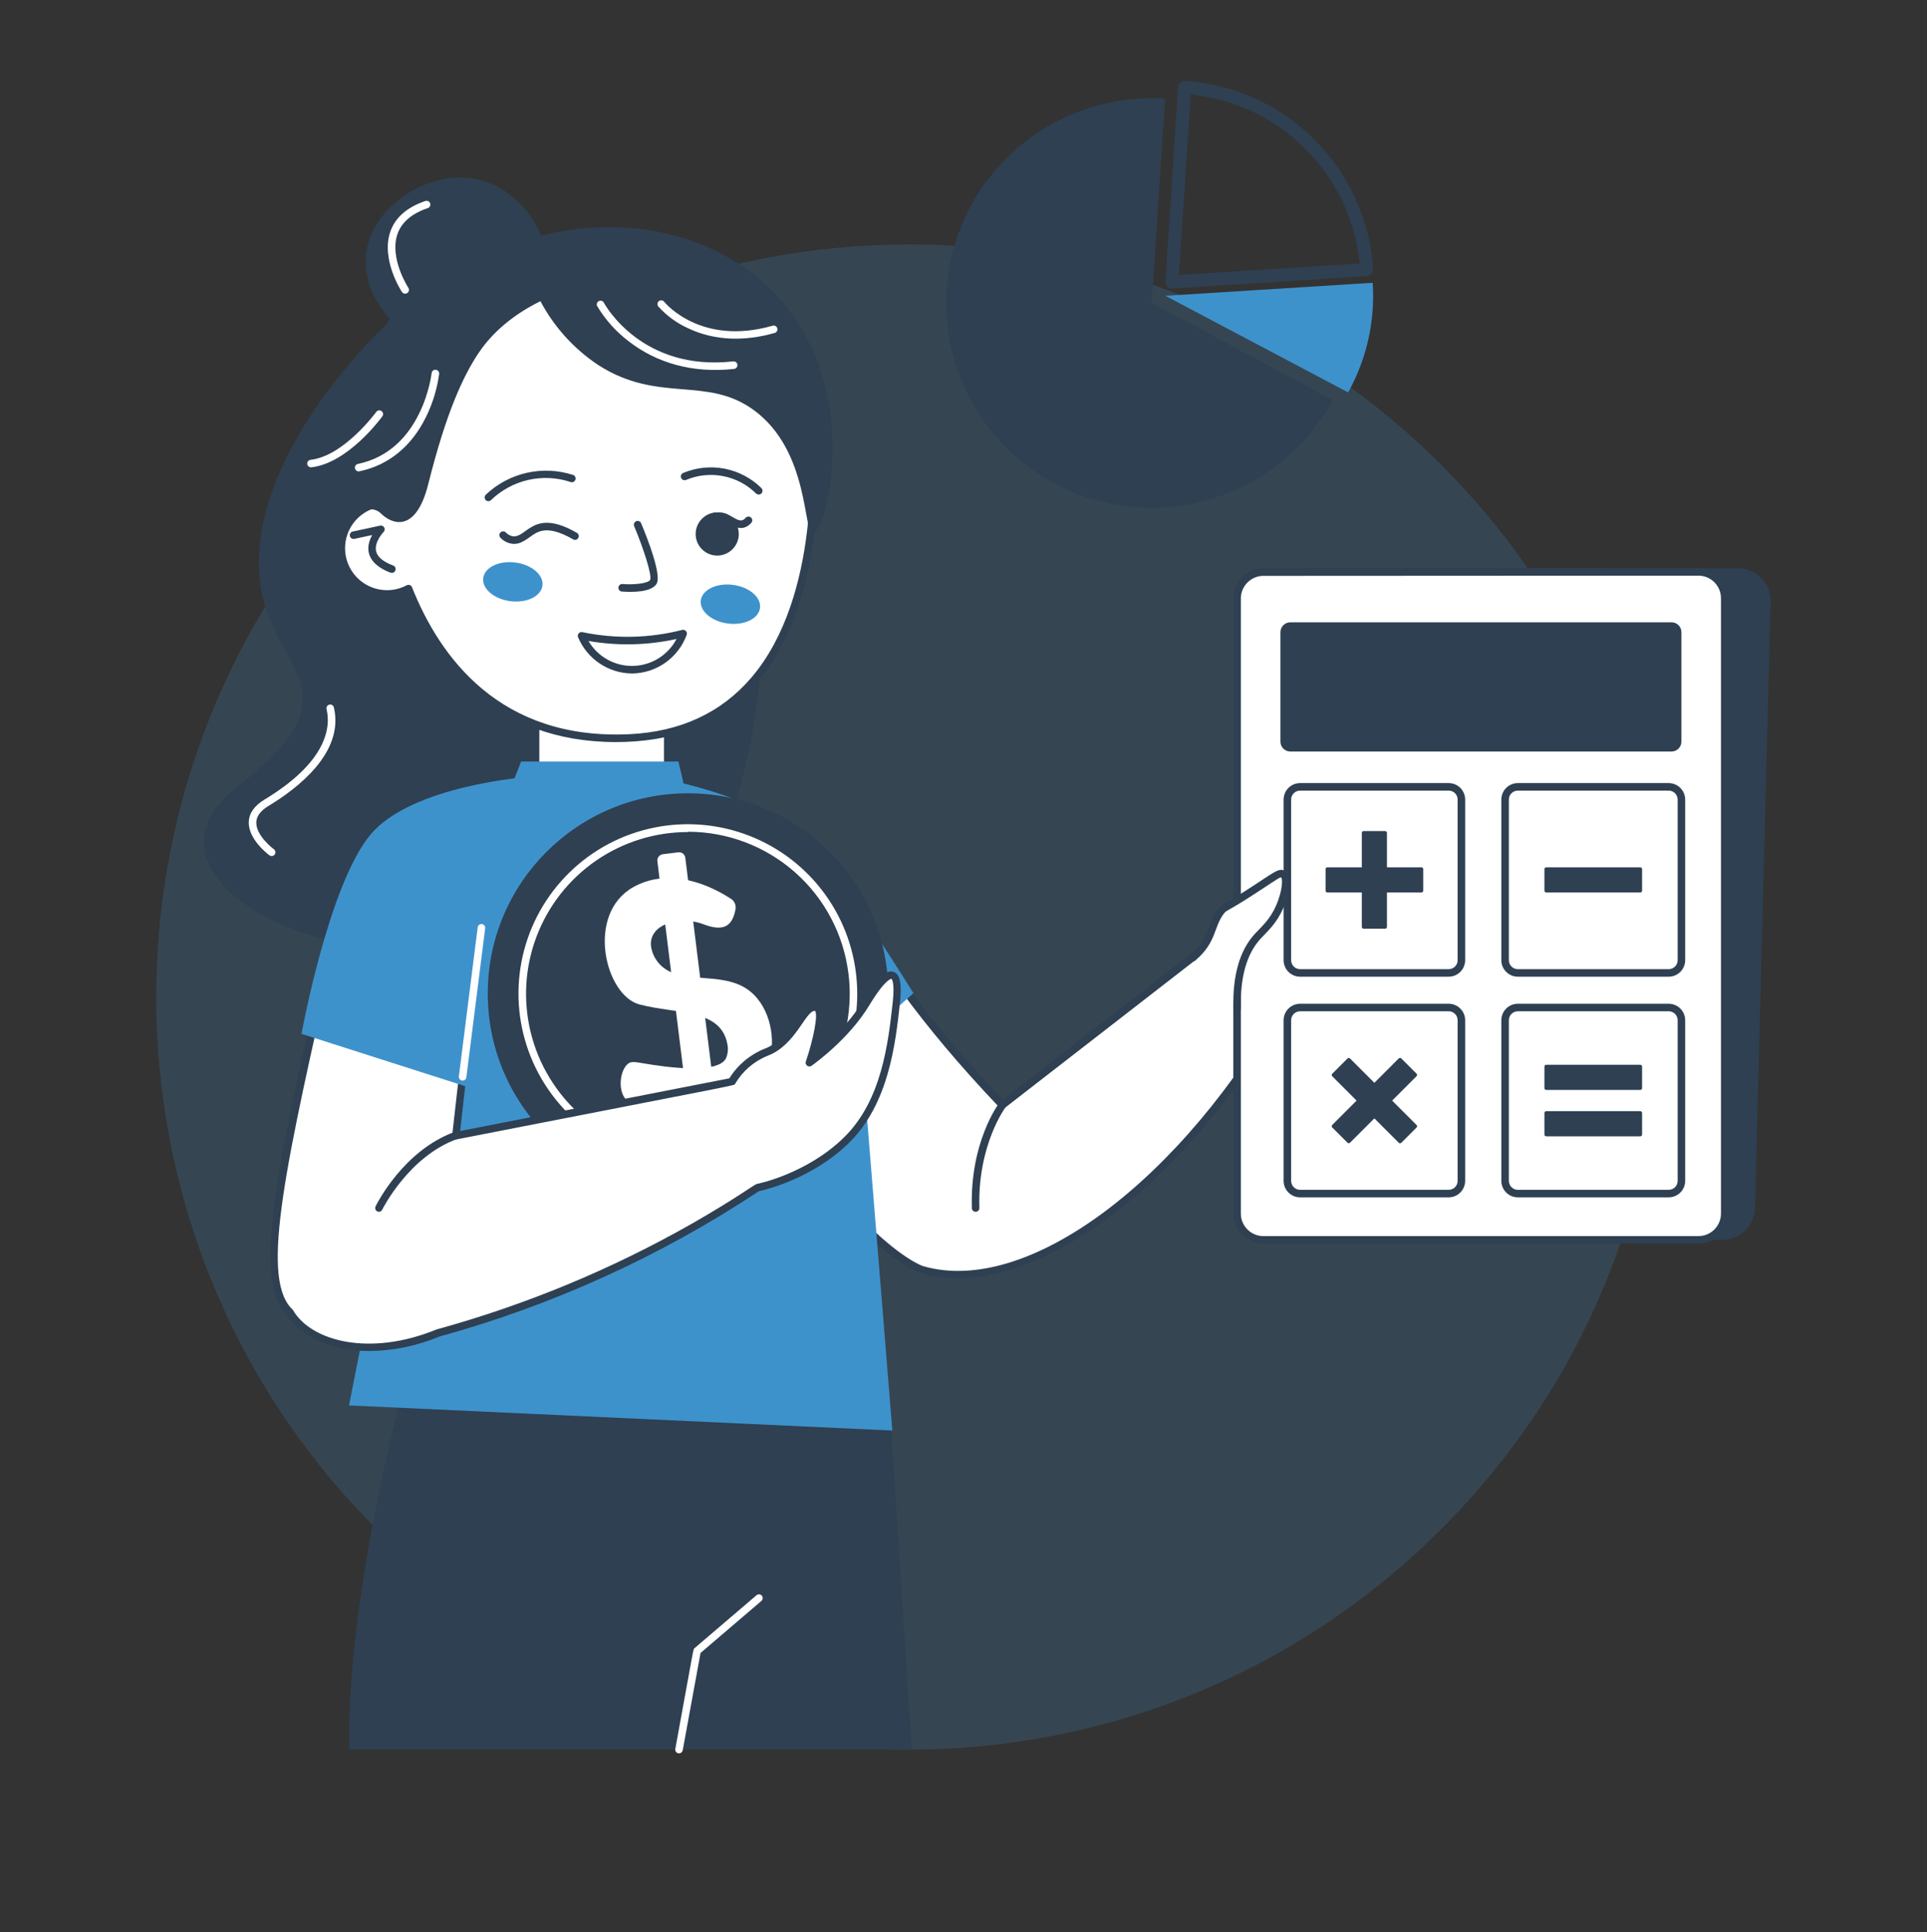 <svg width="334" height="335" viewBox="0 0 334 335" fill="none" xmlns="http://www.w3.org/2000/svg">
<rect x="0" y="0" width="334" height="335" fill="#333333" stroke="none"/>
<g clip-path="url(#clip0_137_3375)">
<g opacity="0.2">
<path d="M249.798 265.1C300.75 214.149 300.75 131.541 249.798 80.59C198.847 29.638 116.239 29.638 65.288 80.59C14.336 131.541 14.336 214.149 65.288 265.1C116.239 316.052 198.847 316.052 249.798 265.1Z" fill="#3E92CC"/>
</g>
<path d="M78.281 47.21C75.463 49.031 72.775 51.047 70.238 53.244C58.333 63.518 40.563 85.737 45.821 104.531C48.26 113.24 53.101 115.908 52.344 122.471C51.913 126.28 48.906 130.299 41.104 136.411C23.132 150.456 50.296 167.548 80.101 164.866C109.907 162.185 122.354 154.116 126.418 142.393C135.433 116.299 131.304 93.03 129.471 88.471C116.469 56.179 81.804 47.986 78.281 47.21Z" fill="#2E4052"/>
<path d="M110.898 137.618C116.502 137.292 124.598 137.618 132.184 141.532C147.058 149.138 144.899 161.324 173.752 191.613L212.012 161.853L223.63 172.466C205.188 205.873 177.738 225.417 159.7 220.087C159.7 220.087 144.951 215.704 120.455 170.216C115.164 160.081 111.917 149.005 110.898 137.618Z" fill="white"/>
<path d="M165.976 221.594C163.793 221.606 161.62 221.303 159.524 220.694C158.911 220.511 144.233 215.717 119.894 170.509C115.008 161.448 111.355 149.706 110.246 137.67C110.239 137.583 110.249 137.496 110.276 137.413C110.304 137.331 110.347 137.254 110.404 137.189C110.461 137.123 110.531 137.069 110.609 137.031C110.687 136.993 110.772 136.971 110.859 136.966C119.131 136.476 126.405 137.801 132.484 140.88C147.488 148.564 145.355 160.626 173.817 190.66L211.594 161.305C211.715 161.211 211.865 161.164 212.018 161.17C212.17 161.176 212.316 161.235 212.429 161.337L224.054 171.951C224.162 172.05 224.233 172.182 224.257 172.326C224.281 172.47 224.255 172.619 224.184 172.747C208.032 202.056 184.215 221.594 165.976 221.594ZM121.042 169.889C145.029 214.431 159.752 219.396 159.902 219.468C177.953 224.83 204.914 204.718 222.808 172.629L211.973 162.733L174.137 192.089C174.01 192.189 173.85 192.239 173.688 192.228C173.527 192.217 173.375 192.146 173.262 192.03C144.592 161.931 146.471 149.543 131.878 142.08C126.17 139.164 119.353 137.872 111.596 138.238C112.149 143.859 113.241 149.414 114.858 154.827C116.44 160.032 118.51 165.075 121.042 169.889Z" fill="#2E4052"/>
<path d="M153.953 257.049C153.881 255.744 153.138 220.59 146.503 182.121C142.022 156.164 138.845 151.793 136.151 149.001C131.93 144.618 126.366 141.434 120.168 139.405C118.869 138.967 117.742 138.13 116.945 137.014C116.149 135.898 115.725 134.56 115.732 133.189V115.451H92.829V133.032C92.832 134.309 92.424 135.553 91.665 136.58C90.906 137.607 89.836 138.362 88.614 138.734C82.365 140.599 77.035 143.75 73.656 148.16C65.828 158.323 72.482 169.805 73.656 198.664C74.416 218.023 72.46 237.392 67.844 256.208L153.953 257.049Z" fill="white"/>
<path d="M153.953 257.701L67.844 256.873C67.743 256.876 67.643 256.856 67.552 256.814C67.46 256.771 67.38 256.709 67.317 256.63C67.254 256.552 67.209 256.46 67.188 256.362C67.166 256.264 67.167 256.162 67.191 256.064C71.786 237.307 73.731 218 72.971 198.704C71.79 169.759 65.084 158.219 73.102 147.775C76.415 143.457 81.706 140.117 88.399 138.12C89.484 137.786 90.433 137.112 91.106 136.199C91.78 135.285 92.144 134.18 92.144 133.045V115.451C92.144 115.278 92.212 115.112 92.335 114.99C92.457 114.868 92.623 114.799 92.796 114.799H115.713C115.886 114.799 116.052 114.868 116.174 114.99C116.296 115.112 116.365 115.278 116.365 115.451V133.176C116.358 134.41 116.74 135.615 117.456 136.62C118.173 137.624 119.188 138.378 120.357 138.773C126.881 140.932 132.53 144.305 136.601 148.558C139.654 151.728 142.752 156.666 147.123 182.023C152.694 214.288 154.175 244.681 154.56 256.247C154.56 256.671 154.56 256.899 154.56 257.023C154.567 257.193 154.508 257.359 154.394 257.486C154.281 257.612 154.123 257.69 153.953 257.701ZM68.672 255.575C157.391 256.397 153.301 256.442 153.301 256.266C152.922 244.72 151.442 214.405 145.884 182.219C141.559 157.241 138.479 152.335 135.687 149.412C131.773 145.335 126.333 142.08 119.973 139.986C118.543 139.505 117.301 138.585 116.424 137.358C115.547 136.13 115.079 134.658 115.086 133.15V116.104H93.481V133.032C93.478 134.447 93.022 135.824 92.181 136.961C91.339 138.099 90.156 138.937 88.803 139.353C82.378 141.278 77.316 144.461 74.171 148.558C66.598 158.415 73.141 169.974 74.302 198.638C75.062 217.781 73.172 236.937 68.685 255.562L68.672 255.575Z" fill="#2E4052"/>
<path d="M70.701 237.785C70.701 237.785 60.153 274.48 60.498 303.313H158.037L153.829 237.766L70.701 237.785Z" fill="#2E4052"/>
<path d="M226.787 215.553C226.065 215.561 225.348 215.426 224.679 215.155C224.009 214.884 223.4 214.483 222.886 213.976C222.372 213.468 221.964 212.863 221.685 212.197C221.407 211.531 221.263 210.816 221.262 210.093V104.401C221.25 102.865 221.845 101.386 222.917 100.286C223.99 99.187 225.454 98.555 226.989 98.529H301.383C302.134 98.54 302.876 98.702 303.564 99.005C304.251 99.308 304.871 99.747 305.385 100.295C305.9 100.843 306.298 101.489 306.558 102.194C306.817 102.9 306.932 103.65 306.895 104.401L304.194 209.428C304.148 210.893 303.539 212.284 302.495 213.313C301.45 214.342 300.05 214.929 298.584 214.953L226.787 215.553Z" fill="#2E4052"/>
<path d="M294.377 99.169H218.985C216.478 99.169 214.445 101.202 214.445 103.709V210.387C214.445 212.895 216.478 214.927 218.985 214.927H294.377C296.884 214.927 298.917 212.895 298.917 210.387V103.709C298.917 101.202 296.884 99.169 294.377 99.169Z" fill="white"/>
<path d="M294.377 215.58H218.985C217.601 215.58 216.274 215.03 215.295 214.051C214.316 213.072 213.767 211.745 213.767 210.361V103.709C213.767 102.325 214.316 100.998 215.295 100.019C216.274 99.04 217.601 98.49 218.985 98.49H294.377C295.761 98.49 297.088 99.04 298.067 100.019C299.046 100.998 299.595 102.325 299.595 103.709V210.38C299.59 211.761 299.038 213.084 298.06 214.058C297.082 215.033 295.757 215.58 294.377 215.58ZM218.985 99.834C217.947 99.834 216.952 100.247 216.218 100.981C215.484 101.715 215.071 102.71 215.071 103.748V210.38C215.071 211.419 215.484 212.414 216.218 213.148C216.952 213.882 217.947 214.295 218.985 214.295H294.377C295.415 214.295 296.41 213.882 297.144 213.148C297.878 212.414 298.291 211.419 298.291 210.38V103.709C298.291 102.671 297.878 101.676 297.144 100.942C296.41 100.208 295.415 99.795 294.377 99.795L218.985 99.834Z" fill="#2E4052"/>
<path d="M289.719 107.884H223.65C222.702 107.884 221.934 108.652 221.934 109.6V128.57C221.934 129.517 222.702 130.286 223.65 130.286H289.719C290.666 130.286 291.435 129.517 291.435 128.57V109.6C291.435 108.652 290.666 107.884 289.719 107.884Z" fill="#2E4052"/>
<path d="M251.1 136.411H225.339C224.121 136.411 223.134 137.398 223.134 138.616V166.465C223.134 167.682 224.121 168.67 225.339 168.67H251.1C252.318 168.67 253.305 167.682 253.305 166.465V138.616C253.305 137.398 252.318 136.411 251.1 136.411Z" fill="white"/>
<path d="M251.094 169.322H225.339C224.582 169.32 223.856 169.019 223.321 168.483C222.785 167.948 222.484 167.222 222.482 166.465V138.616C222.482 137.858 222.783 137.132 223.319 136.596C223.855 136.06 224.581 135.759 225.339 135.759H251.094C251.852 135.759 252.578 136.06 253.114 136.596C253.65 137.132 253.951 137.858 253.951 138.616V166.465C253.949 167.222 253.648 167.948 253.112 168.483C252.577 169.019 251.851 169.32 251.094 169.322ZM225.339 137.063C224.927 137.063 224.533 137.227 224.241 137.518C223.95 137.809 223.787 138.204 223.787 138.616V166.465C223.788 166.876 223.952 167.27 224.243 167.561C224.534 167.851 224.928 168.015 225.339 168.017H251.094C251.506 168.017 251.9 167.854 252.192 167.562C252.483 167.271 252.646 166.876 252.646 166.465V138.616C252.647 138.412 252.608 138.21 252.53 138.021C252.452 137.832 252.338 137.661 252.193 137.516C252.049 137.372 251.878 137.258 251.689 137.18C251.5 137.102 251.298 137.063 251.094 137.063H225.339Z" fill="#2E4052"/>
<path d="M289.23 136.411H263.077C261.859 136.411 260.872 137.398 260.872 138.616V166.465C260.872 167.682 261.859 168.67 263.077 168.67H289.23C290.447 168.67 291.435 167.682 291.435 166.465V138.616C291.435 137.398 290.447 136.411 289.23 136.411Z" fill="white"/>
<path d="M289.223 169.322H263.077C262.32 169.32 261.594 169.019 261.059 168.483C260.523 167.948 260.222 167.222 260.22 166.465V138.616C260.222 137.859 260.523 137.133 261.059 136.598C261.594 136.062 262.32 135.761 263.077 135.759H289.223C289.982 135.759 290.709 136.06 291.246 136.595C291.783 137.131 292.085 137.858 292.087 138.616V166.465C292.085 167.223 291.783 167.95 291.246 168.485C290.709 169.021 289.982 169.322 289.223 169.322ZM263.077 137.063C262.665 137.063 262.271 137.227 261.979 137.518C261.688 137.809 261.525 138.204 261.525 138.616V166.465C261.526 166.876 261.691 167.27 261.981 167.561C262.272 167.851 262.666 168.015 263.077 168.017H289.223C289.636 168.017 290.031 167.854 290.323 167.563C290.616 167.272 290.781 166.877 290.782 166.465V138.616C290.782 138.412 290.742 138.209 290.663 138.02C290.585 137.832 290.47 137.66 290.325 137.516C290.18 137.372 290.008 137.257 289.819 137.18C289.63 137.102 289.428 137.063 289.223 137.063H263.077Z" fill="#2E4052"/>
<path d="M251.1 174.665H225.339C224.121 174.665 223.134 175.652 223.134 176.869V204.718C223.134 205.936 224.121 206.923 225.339 206.923H251.1C252.318 206.923 253.305 205.936 253.305 204.718V176.869C253.305 175.652 252.318 174.665 251.1 174.665Z" fill="white"/>
<path d="M251.094 207.575H225.339C224.582 207.574 223.856 207.272 223.321 206.737C222.785 206.201 222.484 205.475 222.482 204.718V176.869C222.484 176.112 222.785 175.386 223.321 174.851C223.856 174.316 224.582 174.014 225.339 174.012H251.094C251.851 174.014 252.577 174.316 253.112 174.851C253.648 175.386 253.949 176.112 253.951 176.869V204.718C253.949 205.475 253.648 206.201 253.112 206.737C252.577 207.272 251.851 207.574 251.094 207.575ZM225.339 175.317C224.928 175.319 224.534 175.483 224.243 175.774C223.952 176.064 223.788 176.458 223.787 176.869V204.718C223.788 205.129 223.952 205.523 224.243 205.814C224.534 206.105 224.928 206.269 225.339 206.271H251.094C251.506 206.271 251.9 206.107 252.192 205.816C252.483 205.525 252.646 205.13 252.646 204.718V176.869C252.646 176.458 252.483 176.063 252.192 175.772C251.9 175.48 251.506 175.317 251.094 175.317H225.339Z" fill="#2E4052"/>
<path d="M289.23 174.665H263.077C261.859 174.665 260.872 175.652 260.872 176.869V204.718C260.872 205.936 261.859 206.923 263.077 206.923H289.23C290.447 206.923 291.435 205.936 291.435 204.718V176.869C291.435 175.652 290.447 174.665 289.23 174.665Z" fill="white"/>
<path d="M289.223 207.575H263.077C262.32 207.574 261.594 207.272 261.059 206.737C260.523 206.201 260.222 205.475 260.22 204.718V176.869C260.222 176.112 260.523 175.386 261.059 174.851C261.594 174.316 262.32 174.014 263.077 174.012H289.223C289.982 174.012 290.709 174.313 291.246 174.849C291.783 175.384 292.085 176.111 292.087 176.869V204.718C292.085 205.476 291.783 206.203 291.246 206.739C290.709 207.274 289.982 207.575 289.223 207.575ZM263.077 175.317C262.666 175.319 262.272 175.483 261.981 175.774C261.691 176.064 261.526 176.458 261.525 176.869V204.718C261.526 205.129 261.691 205.523 261.981 205.814C262.272 206.105 262.666 206.269 263.077 206.271H289.223C289.636 206.271 290.031 206.107 290.323 205.816C290.616 205.525 290.781 205.13 290.782 204.718V176.869C290.781 176.457 290.616 176.062 290.323 175.771C290.031 175.48 289.636 175.317 289.223 175.317H263.077Z" fill="#2E4052"/>
<path d="M240.082 144.076H236.351C236.178 144.076 236.038 144.216 236.038 144.389V160.691C236.038 160.864 236.178 161.004 236.351 161.004H240.082C240.255 161.004 240.395 160.864 240.395 160.691V144.389C240.395 144.216 240.255 144.076 240.082 144.076Z" fill="#2E4052"/>
<path d="M246.371 150.358H230.068C229.896 150.358 229.755 150.498 229.755 150.671V154.403C229.755 154.576 229.896 154.716 230.068 154.716H246.371C246.544 154.716 246.684 154.576 246.684 154.403V150.671C246.684 150.498 246.544 150.358 246.371 150.358Z" fill="#2E4052"/>
<path d="M284.304 150.358H268.002C267.829 150.358 267.689 150.498 267.689 150.671V154.403C267.689 154.576 267.829 154.716 268.002 154.716H284.304C284.477 154.716 284.618 154.576 284.618 154.403V150.671C284.618 150.498 284.477 150.358 284.304 150.358Z" fill="#2E4052"/>
<path d="M284.304 192.637H268.002C267.829 192.637 267.689 192.777 267.689 192.95V196.681C267.689 196.854 267.829 196.994 268.002 196.994H284.304C284.477 196.994 284.618 196.854 284.618 196.681V192.95C284.618 192.777 284.477 192.637 284.304 192.637Z" fill="#2E4052"/>
<path d="M284.304 184.593H268.002C267.829 184.593 267.689 184.733 267.689 184.906V188.638C267.689 188.811 267.829 188.951 268.002 188.951H284.304C284.477 188.951 284.618 188.811 284.618 188.638V184.906C284.618 184.733 284.477 184.593 284.304 184.593Z" fill="#2E4052"/>
<path d="M242.442 183.492L230.915 195.019C230.792 195.141 230.792 195.34 230.915 195.462L233.553 198.1C233.676 198.223 233.874 198.223 233.996 198.1L245.523 186.573C245.646 186.451 245.646 186.253 245.523 186.13L242.885 183.492C242.763 183.369 242.564 183.369 242.442 183.492Z" fill="#2E4052"/>
<path d="M233.555 183.505L230.916 186.143C230.794 186.266 230.794 186.464 230.916 186.586L242.444 198.113C242.566 198.236 242.764 198.236 242.887 198.113L245.525 195.475C245.647 195.353 245.647 195.154 245.525 195.032L233.998 183.505C233.876 183.383 233.677 183.383 233.555 183.505Z" fill="#2E4052"/>
<path d="M206.793 166.001C210.329 162.974 209.729 160.378 211.659 157.938C212.214 157.234 212.149 157.599 216.35 154.925C220.753 152.119 221.725 151.154 222.384 151.572C223.356 152.185 222.671 155.172 221.823 157.156C220.668 159.863 218.985 161.252 218 162.322C216.128 164.351 214.256 167.932 214.419 174.756L206.793 166.001Z" fill="white"/>
<path d="M214.432 175.408C214.259 175.408 214.093 175.34 213.971 175.217C213.848 175.095 213.779 174.929 213.779 174.756C213.636 169.048 214.895 164.71 217.524 161.866C218.685 160.607 220.133 159.432 221.229 156.882C222.273 154.435 222.377 152.315 222.038 152.1C221.673 152.1 219.794 153.49 216.708 155.453C212.651 158.062 212.618 157.762 212.175 158.323C210.342 160.646 210.909 163.327 207.223 166.478C207.16 166.541 207.083 166.591 206.999 166.624C206.915 166.656 206.826 166.671 206.736 166.667C206.646 166.664 206.558 166.641 206.477 166.602C206.396 166.562 206.324 166.506 206.266 166.438C206.207 166.369 206.164 166.289 206.138 166.203C206.112 166.117 206.104 166.026 206.115 165.936C206.126 165.847 206.156 165.761 206.202 165.683C206.247 165.606 206.309 165.539 206.382 165.486C209.781 162.577 209.109 160.104 211.151 157.515C211.803 156.68 211.803 157.032 216.004 154.351C220.694 151.369 221.64 150.306 222.736 151.004C224.621 152.198 222.521 157.182 222.43 157.397C221.275 160.111 219.703 161.429 218.483 162.746C216.095 165.356 214.947 169.368 215.078 174.723C215.082 174.811 215.069 174.899 215.038 174.981C215.008 175.064 214.961 175.14 214.901 175.203C214.84 175.267 214.768 175.319 214.687 175.354C214.607 175.389 214.52 175.408 214.432 175.408Z" fill="#2E4052"/>
<path d="M90.323 132.021H117.585L118.479 135.818C118.479 135.818 132.55 139.079 138.753 144.755C144.957 150.43 158.324 172.186 158.324 172.186L149.191 180.288C151.013 202.859 152.838 225.43 154.664 248.001L60.492 243.644C60.492 243.644 81.106 139.308 81.608 138.049C82.111 136.79 88.901 135.622 88.901 135.622L90.323 132.021Z" fill="#3E92CC"/>
<path d="M119.255 206.949C138.425 206.949 153.966 191.408 153.966 172.238C153.966 153.067 138.425 137.527 119.255 137.527C100.084 137.527 84.544 153.067 84.544 172.238C84.544 191.408 100.084 206.949 119.255 206.949Z" fill="#2E4052"/>
<path d="M119.379 192.663C114.284 193.315 109.724 192.35 108.289 190.36C107.037 188.618 107.571 185.363 108.889 184.384C109.437 183.974 110.05 184.091 111.773 184.384C114.976 184.926 124.402 186.342 125.837 183.465C126.101 182.848 126.208 182.176 126.15 181.508C125.315 174.782 117.481 175.878 110.846 174.136C104.858 172.564 101.453 158.415 109.803 153.77C115.165 150.795 121.545 152.465 126.718 155.831C127.009 156.024 127.236 156.298 127.372 156.62C127.508 156.941 127.546 157.296 127.481 157.638C126.946 160.587 125.394 161.552 121.975 160.248C118.851 159.002 113.997 159.595 112.979 162.57C112.431 164.168 113.416 165.897 113.632 166.23C116.841 171.449 125.015 167.808 130.032 171.873C133.6 174.762 134.513 180.431 133.293 184.026C131.558 189.342 124.722 192.004 119.379 192.663Z" fill="white"/>
<path d="M117.56 147.758L114.893 148.089C114.293 148.163 113.866 148.711 113.941 149.311L119.704 195.781C119.778 196.381 120.326 196.808 120.926 196.733L123.594 196.403C124.194 196.328 124.621 195.781 124.546 195.18L118.783 148.711C118.708 148.11 118.161 147.684 117.56 147.758Z" fill="white"/>
<path d="M119.229 201.6C113.576 201.601 108.042 199.971 103.293 196.903C98.545 193.836 94.782 189.463 92.459 184.309C90.136 179.156 89.35 173.441 90.196 167.851C91.042 162.261 93.484 157.035 97.228 152.8C100.973 148.565 105.861 145.501 111.305 143.976C116.749 142.452 122.517 142.532 127.916 144.206C133.316 145.881 138.117 149.079 141.743 153.416C145.369 157.754 147.665 163.046 148.356 168.656C148.871 172.784 148.501 176.973 147.272 180.946C146.043 184.92 143.983 188.586 141.228 191.702C138.473 194.818 135.086 197.312 131.293 199.019C127.501 200.725 123.388 201.605 119.229 201.6ZM119.274 144.246C113.576 144.237 108.01 145.963 103.317 149.196C98.625 152.428 95.028 157.013 93.005 162.341C90.983 167.668 90.631 173.485 91.996 179.018C93.362 184.55 96.379 189.535 100.648 193.31C104.917 197.085 110.234 199.47 115.892 200.148C121.55 200.826 127.28 199.765 132.32 197.106C137.36 194.447 141.47 190.316 144.104 185.262C146.738 180.209 147.771 174.474 147.064 168.82C146.23 162.033 142.945 155.785 137.827 151.25C132.71 146.716 126.112 144.206 119.274 144.194V144.246Z" fill="white"/>
<path d="M150.104 173.921C146.503 179.877 140.254 184.221 140.254 184.221C140.254 184.221 143.516 174.704 141.265 174.586C139.015 174.469 137.573 180.62 132.785 182.414C130.304 183.428 128.22 185.221 126.848 187.522L79.038 196.877C81.178 177.885 83.32 158.893 85.464 139.901C81.908 139.673 72.802 139.588 66.298 145.433C60.968 150.228 59.161 156.36 57.582 163.314C48.808 201.959 44.425 221.281 49.989 227.243C50.061 227.328 50.159 227.4 50.237 227.478C53.623 233.349 64.399 235.815 75.907 231.099C95.586 225.691 114.279 217.184 131.284 205.899C131.284 205.899 140.052 204.209 146.777 197.607C153.503 191.006 154.606 180.96 155.382 173.921C156.158 166.882 153.699 167.958 150.104 173.921Z" fill="white"/>
<path d="M64.041 234.217C57.263 234.217 51.953 231.608 49.689 227.876C42.95 221.731 49.559 195.559 56.917 163.17C58.515 156.125 60.42 149.804 65.802 144.976C72.11 139.307 80.806 138.962 85.47 139.255C85.559 139.261 85.646 139.284 85.726 139.325C85.806 139.365 85.876 139.421 85.933 139.49C86.207 139.823 86.52 136.072 79.756 196.074L126.418 186.942C127.853 184.624 129.993 182.828 132.524 181.814C137.214 180.066 138.467 173.79 141.278 173.986C143.835 174.11 142.217 180.02 141.487 182.467C143.555 180.783 147.143 177.541 149.511 173.614C152.635 168.441 154.077 168.213 154.879 168.487C156.015 168.872 156.354 170.581 155.969 174.025C155.206 180.927 154.044 191.351 147.175 198.103C140.848 204.327 132.654 206.271 131.519 206.518C114.494 217.794 95.79 226.302 76.103 231.725C72.28 233.325 68.184 234.171 64.041 234.217ZM63.506 149.569C61.249 152.746 59.768 156.64 58.222 163.464C49.506 201.835 45.136 221.092 50.465 226.787C50.592 226.888 50.704 227.007 50.798 227.139C53.916 232.514 64.067 235.235 75.659 230.479C91.152 226.214 106.053 220.034 120.018 212.083C127.481 207.817 130.795 205.318 131.18 205.246C131.265 205.246 139.836 203.524 146.314 197.157C152.792 190.79 153.934 180.979 154.723 173.862C155.14 170.15 154.521 169.707 154.514 169.7C154.508 169.694 153.483 169.628 150.678 174.267C147.058 180.275 140.893 184.587 140.665 184.769C140.552 184.848 140.418 184.889 140.28 184.887C140.143 184.884 140.01 184.839 139.9 184.756C139.79 184.674 139.709 184.559 139.668 184.428C139.628 184.296 139.629 184.156 139.673 184.026C141.069 179.922 141.82 175.734 141.252 175.245C139.615 175.173 137.945 181.208 133.033 183.034C130.684 183.991 128.713 185.691 127.422 187.874C127.188 188.246 130.312 187.516 79.149 197.523C79.049 197.542 78.946 197.537 78.848 197.509C78.75 197.481 78.66 197.43 78.585 197.361C78.51 197.292 78.453 197.206 78.417 197.111C78.381 197.015 78.368 196.913 78.379 196.812L84.727 140.521C76.083 140.123 68.496 142.543 63.506 149.556V149.569Z" fill="#2E4052"/>
<path d="M91.981 134.643C91.981 134.643 71.366 136.039 64.158 144.755C56.95 153.47 52.259 179.231 52.259 179.231L83.454 189.205C80.356 171.592 85.314 153.49 98.537 141.584L97.949 134.656L91.981 134.643Z" fill="#3E92CC"/>
<path d="M80.186 187.333C80.093 187.334 80.002 187.315 79.917 187.277C79.832 187.239 79.757 187.184 79.695 187.115C79.633 187.046 79.587 186.965 79.559 186.876C79.531 186.788 79.523 186.694 79.534 186.602L82.796 160.763C82.806 160.678 82.833 160.595 82.876 160.521C82.918 160.446 82.975 160.38 83.043 160.327C83.111 160.275 83.188 160.236 83.271 160.213C83.354 160.191 83.441 160.185 83.526 160.196C83.611 160.206 83.694 160.233 83.769 160.276C83.843 160.318 83.909 160.375 83.962 160.443C84.014 160.511 84.053 160.588 84.076 160.671C84.099 160.754 84.105 160.841 84.094 160.926L80.832 186.765C80.811 186.922 80.734 187.066 80.616 187.171C80.497 187.275 80.344 187.333 80.186 187.333Z" fill="white"/>
<path d="M117.702 303.966C117.605 303.967 117.509 303.947 117.42 303.907C117.332 303.867 117.254 303.807 117.191 303.733C117.128 303.659 117.083 303.571 117.059 303.477C117.035 303.383 117.032 303.285 117.05 303.189C120.429 284.728 120.129 285.948 120.397 285.719L131.121 276.554C131.253 276.442 131.423 276.386 131.596 276.399C131.768 276.413 131.928 276.494 132.041 276.626C132.153 276.757 132.209 276.928 132.195 277.101C132.182 277.273 132.101 277.433 131.969 277.546L121.421 286.561L118.335 303.431C118.308 303.579 118.23 303.714 118.115 303.811C117.999 303.909 117.853 303.963 117.702 303.966Z" fill="white"/>
<path d="M140.861 74.739C140.861 74.739 140.084 74.178 138.695 73.303C135.722 65.039 129.892 58.11 122.257 53.768C114.623 49.425 105.688 47.955 97.065 49.623C88.442 51.291 80.7 55.988 75.236 62.864C69.772 69.74 66.946 78.343 67.27 87.12C66.056 87.088 64.852 87.335 63.749 87.843C62.647 88.35 61.675 89.103 60.91 90.045C60.145 90.987 59.606 92.092 59.335 93.275C59.064 94.458 59.069 95.688 59.348 96.869C59.628 98.05 60.175 99.151 60.947 100.087C61.719 101.023 62.696 101.77 63.803 102.269C64.909 102.768 66.115 103.006 67.328 102.965C68.541 102.924 69.729 102.605 70.799 102.033C75.483 113.84 86.005 129.007 109.072 127.944C146.51 126.209 140.861 74.739 140.861 74.739Z" fill="white"/>
<path d="M106.763 128.648C85.64 128.648 75.385 114.949 70.453 102.926C69.302 103.418 68.057 103.653 66.806 103.612C65.555 103.572 64.328 103.259 63.211 102.694C62.093 102.129 61.113 101.327 60.339 100.343C59.565 99.359 59.016 98.218 58.73 96.999C58.444 95.78 58.428 94.514 58.683 93.288C58.939 92.063 59.459 90.908 60.208 89.905C60.958 88.902 61.917 88.075 63.02 87.483C64.123 86.89 65.341 86.546 66.591 86.474C66.011 66.03 82.808 48.299 104.049 48.299C111.72 48.313 119.203 50.674 125.492 55.066C131.781 59.458 136.575 65.669 139.23 72.866C140.534 73.675 141.187 74.171 141.239 74.21C141.313 74.263 141.375 74.332 141.421 74.41C141.467 74.489 141.496 74.576 141.506 74.667C141.539 74.947 144.435 102.881 131.199 118.374C124.852 125.771 116.417 128.648 106.763 128.648ZM71.406 101.791C76.246 113.99 86.71 128.322 109.046 127.285C117.879 126.874 125.002 123.58 130.208 117.5C142.361 103.292 140.508 78.079 140.241 75.097C138.388 73.793 138.212 73.891 138.075 73.525C135.155 65.407 129.428 58.6 121.928 54.335C114.429 50.069 105.652 48.625 97.181 50.264C88.711 51.903 81.105 56.517 75.738 63.272C70.371 70.027 67.597 78.479 67.915 87.1C67.919 87.188 67.904 87.275 67.873 87.357C67.841 87.439 67.794 87.514 67.733 87.577C67.657 87.655 67.564 87.714 67.46 87.747C67.356 87.78 67.246 87.786 67.139 87.766C66.032 87.757 64.938 88.002 63.94 88.48C62.942 88.959 62.066 89.659 61.379 90.527C60.693 91.395 60.213 92.409 59.977 93.491C59.742 94.572 59.756 95.693 60.019 96.769C60.282 97.844 60.787 98.845 61.496 99.695C62.205 100.546 63.098 101.223 64.108 101.676C65.118 102.129 66.218 102.346 67.325 102.309C68.431 102.272 69.514 101.984 70.492 101.465C70.573 101.422 70.661 101.396 70.753 101.389C70.844 101.382 70.935 101.394 71.022 101.425C71.108 101.456 71.186 101.504 71.252 101.567C71.319 101.63 71.371 101.707 71.406 101.791Z" fill="#2E4052"/>
<path d="M61.881 89.058C61.881 89.058 64.347 87.329 66.076 89.058C67.805 90.786 72.051 92.632 74.23 83.917C77.414 71.19 80.369 65.13 82.848 61.346C84.583 58.737 87.701 55.168 93.67 52.213C96.042 56.691 99.498 60.504 103.723 63.303C114.101 69.957 122.373 65.149 130.541 71.014C140.456 78.131 139.138 92.671 140.932 92.469C143.157 92.215 149.132 69.435 136.464 53.361C127.161 41.554 110.37 36.642 93.84 40.849C91.309 34.933 86.24 31.24 80.793 30.79C73.186 30.164 63.93 36.355 63.395 44.639C63.049 49.858 66.278 53.864 67.531 55.253C61.479 65.415 59.463 77.48 61.881 89.058Z" fill="#2E4052"/>
<path d="M94.019 101.525C94.256 99.674 92.151 97.88 89.317 97.517C86.483 97.155 83.993 98.362 83.757 100.213C83.52 102.064 85.625 103.858 88.459 104.221C91.293 104.583 93.782 103.377 94.019 101.525Z" fill="#3E92CC"/>
<path d="M131.73 105.401C131.967 103.55 129.862 101.755 127.028 101.393C124.194 101.03 121.705 102.237 121.468 104.088C121.231 105.939 123.336 107.734 126.17 108.096C129.004 108.459 131.494 107.252 131.73 105.401Z" fill="#3E92CC"/>
<path d="M67.694 99.28C64.328 98.034 62.886 95.725 64.504 92.756L61.464 93.409C61.378 93.434 61.288 93.441 61.199 93.43C61.11 93.419 61.024 93.389 60.947 93.343C60.87 93.297 60.803 93.236 60.751 93.163C60.698 93.091 60.662 93.008 60.643 92.92C60.624 92.832 60.623 92.742 60.641 92.654C60.659 92.566 60.694 92.483 60.746 92.409C60.797 92.336 60.863 92.273 60.939 92.227C61.016 92.18 61.101 92.149 61.19 92.137L65.887 91.126C66.024 91.096 66.167 91.112 66.294 91.171C66.422 91.229 66.527 91.327 66.594 91.45C66.662 91.573 66.688 91.715 66.668 91.854C66.649 91.993 66.585 92.122 66.487 92.222C66.487 92.222 64.836 93.931 65.182 95.542C65.41 96.553 66.402 97.388 68.124 98.027C68.29 98.084 68.427 98.205 68.504 98.363C68.581 98.521 68.592 98.703 68.535 98.869C68.478 99.035 68.357 99.172 68.2 99.249C68.042 99.326 67.86 99.337 67.694 99.28Z" fill="#2E4052"/>
<path d="M70.212 50.908C70.103 50.909 69.996 50.882 69.9 50.831C69.805 50.78 69.724 50.706 69.664 50.615C69.514 50.387 66.011 44.959 67.648 40.177C68.483 37.731 70.518 35.944 73.689 34.861C73.771 34.827 73.86 34.809 73.949 34.811C74.039 34.812 74.127 34.832 74.208 34.869C74.29 34.906 74.363 34.959 74.423 35.025C74.483 35.091 74.528 35.169 74.557 35.254C74.586 35.339 74.597 35.428 74.589 35.517C74.582 35.606 74.556 35.693 74.514 35.772C74.472 35.85 74.414 35.92 74.344 35.975C74.273 36.031 74.193 36.071 74.106 36.094C71.34 37.04 69.579 38.553 68.888 40.601C67.459 44.75 70.727 49.819 70.76 49.871C70.832 49.97 70.875 50.087 70.884 50.209C70.893 50.331 70.867 50.453 70.81 50.561C70.753 50.669 70.666 50.759 70.561 50.821C70.455 50.882 70.334 50.913 70.212 50.908Z" fill="white"/>
<path d="M109.046 59.226C106.811 57.548 104.925 55.449 103.494 53.048C103.427 52.897 103.419 52.727 103.472 52.57C103.525 52.414 103.636 52.283 103.782 52.206C103.928 52.128 104.098 52.108 104.257 52.151C104.417 52.193 104.555 52.295 104.642 52.435C104.903 52.924 111.29 64.425 127.09 62.651C127.175 62.641 127.262 62.649 127.345 62.673C127.427 62.697 127.505 62.737 127.572 62.791C127.639 62.845 127.695 62.911 127.736 62.987C127.778 63.063 127.804 63.146 127.814 63.231C127.823 63.317 127.815 63.404 127.791 63.486C127.767 63.569 127.727 63.646 127.673 63.714C127.619 63.781 127.553 63.837 127.477 63.878C127.402 63.92 127.319 63.946 127.233 63.955C120.031 64.758 113.788 62.892 109.046 59.226Z" fill="white"/>
<path d="M119.229 56.89C117.288 56.008 115.549 54.736 114.121 53.153C114.062 53.087 114.017 53.01 113.988 52.926C113.96 52.842 113.949 52.754 113.956 52.666C113.963 52.577 113.987 52.492 114.029 52.413C114.07 52.335 114.126 52.266 114.195 52.21C114.263 52.154 114.343 52.113 114.428 52.089C114.513 52.065 114.602 52.058 114.689 52.069C114.777 52.081 114.861 52.109 114.938 52.154C115.014 52.199 115.08 52.259 115.132 52.331C115.387 52.644 121.577 59.989 133.887 56.473C133.971 56.444 134.06 56.433 134.148 56.439C134.236 56.446 134.322 56.47 134.401 56.511C134.479 56.552 134.549 56.608 134.605 56.677C134.661 56.746 134.702 56.825 134.727 56.91C134.751 56.995 134.758 57.084 134.747 57.172C134.735 57.26 134.706 57.345 134.661 57.421C134.617 57.497 134.556 57.564 134.485 57.616C134.414 57.668 134.332 57.706 134.246 57.725C129.223 59.161 123.945 59.148 119.229 56.89Z" fill="white"/>
<path d="M61.529 81.197C61.494 81.028 61.528 80.853 61.622 80.709C61.716 80.564 61.863 80.463 62.031 80.427C73.265 78.098 74.798 64.817 74.811 64.686C74.829 64.513 74.915 64.354 75.05 64.245C75.186 64.135 75.359 64.084 75.532 64.102C75.705 64.12 75.863 64.207 75.973 64.342C76.082 64.477 76.134 64.65 76.115 64.823C75.765 67.412 74.998 69.928 73.845 72.273C71.347 77.394 67.322 80.655 62.305 81.706C62.221 81.724 62.134 81.725 62.049 81.709C61.964 81.693 61.883 81.661 61.811 81.614C61.739 81.566 61.677 81.505 61.628 81.433C61.58 81.362 61.546 81.281 61.529 81.197Z" fill="white"/>
<path d="M53.251 80.44C53.241 80.355 53.248 80.269 53.271 80.186C53.295 80.103 53.334 80.026 53.388 79.959C53.441 79.892 53.507 79.836 53.582 79.794C53.657 79.752 53.739 79.726 53.825 79.716C59.618 79.064 65.156 71.483 65.215 71.412C65.316 71.272 65.467 71.178 65.637 71.15C65.807 71.122 65.981 71.162 66.121 71.262C66.192 71.312 66.251 71.375 66.296 71.448C66.342 71.521 66.373 71.602 66.386 71.687C66.4 71.772 66.397 71.859 66.378 71.942C66.358 72.026 66.322 72.105 66.272 72.175C66.03 72.508 60.329 80.29 53.968 81.014C53.797 81.032 53.626 80.983 53.491 80.875C53.357 80.767 53.27 80.611 53.251 80.44Z" fill="white"/>
<path d="M47.08 148.408C46.941 148.406 46.806 148.361 46.695 148.277C46.545 148.166 42.983 145.511 43.12 142.458C43.185 140.958 44.105 139.666 45.853 138.609C56.813 131.988 57.302 125.987 56.617 122.999C56.588 122.912 56.577 122.821 56.585 122.73C56.594 122.639 56.621 122.55 56.666 122.471C56.71 122.391 56.771 122.322 56.844 122.267C56.917 122.212 57.001 122.174 57.09 122.153C57.18 122.133 57.272 122.132 57.362 122.15C57.451 122.167 57.536 122.204 57.611 122.256C57.685 122.309 57.748 122.377 57.795 122.455C57.842 122.534 57.872 122.621 57.883 122.712C59.67 130.494 51.535 136.705 46.525 139.725C45.181 140.54 44.47 141.48 44.425 142.517C44.314 144.872 47.438 147.207 47.471 147.227C47.583 147.308 47.667 147.423 47.709 147.555C47.752 147.687 47.751 147.829 47.708 147.961C47.664 148.092 47.58 148.206 47.467 148.287C47.354 148.367 47.218 148.41 47.08 148.408Z" fill="white"/>
<path d="M65.684 210.08C65.574 210.08 65.465 210.052 65.368 209.999C65.27 209.945 65.189 209.868 65.13 209.774C65.071 209.68 65.037 209.572 65.032 209.461C65.026 209.351 65.049 209.24 65.097 209.141C65.293 208.743 69.899 199.46 78.797 196.231C78.878 196.199 78.965 196.184 79.052 196.186C79.139 196.188 79.225 196.207 79.304 196.243C79.384 196.279 79.455 196.331 79.514 196.395C79.574 196.459 79.62 196.534 79.649 196.616C79.679 196.698 79.692 196.785 79.687 196.872C79.683 196.959 79.661 197.045 79.623 197.123C79.584 197.202 79.531 197.272 79.465 197.329C79.4 197.386 79.323 197.43 79.24 197.457C70.819 200.504 66.298 209.617 66.252 209.708C66.201 209.816 66.121 209.908 66.02 209.974C65.92 210.039 65.804 210.076 65.684 210.08Z" fill="#2E4052"/>
<path d="M169.1 210.08C168.927 210.08 168.761 210.012 168.639 209.889C168.517 209.767 168.448 209.601 168.448 209.428C168.102 198.064 173.014 191.417 173.243 191.162C173.347 191.024 173.503 190.933 173.675 190.909C173.847 190.885 174.021 190.931 174.159 191.035C174.298 191.14 174.389 191.295 174.413 191.467C174.437 191.639 174.391 191.813 174.287 191.952C174.234 192.017 169.42 198.534 169.753 209.415C169.755 209.502 169.739 209.588 169.707 209.669C169.675 209.749 169.627 209.823 169.566 209.885C169.506 209.947 169.433 209.996 169.353 210.03C169.273 210.063 169.187 210.08 169.1 210.08Z" fill="#2E4052"/>
<path d="M84.644 86.887C84.513 86.886 84.387 86.845 84.28 86.771C84.173 86.697 84.091 86.592 84.044 86.471C83.997 86.349 83.987 86.217 84.016 86.09C84.045 85.963 84.112 85.848 84.207 85.759C86.191 83.878 88.647 82.568 91.314 81.968C93.981 81.367 96.761 81.498 99.361 82.347C99.52 82.411 99.648 82.535 99.716 82.693C99.784 82.85 99.788 83.028 99.726 83.189C99.663 83.349 99.54 83.478 99.382 83.548C99.224 83.618 99.045 83.622 98.884 83.56C96.516 82.772 93.977 82.65 91.543 83.206C89.11 83.763 86.877 84.978 85.087 86.718C84.966 86.828 84.808 86.889 84.644 86.887Z" fill="#2E4052"/>
<path d="M89.106 94.292C88.212 94.266 87.365 93.885 86.751 93.235C86.628 93.113 86.559 92.947 86.558 92.774C86.558 92.601 86.626 92.434 86.748 92.312C86.87 92.189 87.035 92.12 87.209 92.119C87.382 92.118 87.548 92.186 87.671 92.308C87.981 92.637 88.384 92.865 88.825 92.961C91.324 93.391 92.381 87.925 100.046 92.413C100.176 92.508 100.267 92.648 100.3 92.806C100.334 92.964 100.307 93.129 100.226 93.268C100.145 93.408 100.015 93.512 99.861 93.562C99.707 93.611 99.54 93.601 99.393 93.535C96.836 92.041 94.781 91.578 93.274 92.23C91.944 92.772 90.795 94.292 89.106 94.292Z" fill="#2E4052"/>
<path d="M131.495 85.733C131.324 85.732 131.16 85.664 131.038 85.544C129.474 84 127.487 82.954 125.329 82.537C123.171 82.121 120.938 82.352 118.911 83.202C118.832 83.235 118.747 83.252 118.661 83.252C118.575 83.252 118.49 83.235 118.411 83.203C118.332 83.17 118.259 83.122 118.199 83.061C118.138 83.001 118.09 82.929 118.057 82.85C118.024 82.77 118.006 82.685 118.006 82.599C118.006 82.514 118.023 82.429 118.056 82.349C118.088 82.27 118.136 82.198 118.197 82.137C118.258 82.076 118.33 82.028 118.409 81.995C120.673 81.045 123.167 80.786 125.578 81.25C127.989 81.715 130.209 82.882 131.958 84.604C132.055 84.695 132.122 84.812 132.15 84.942C132.178 85.071 132.166 85.206 132.116 85.328C132.066 85.451 131.979 85.555 131.868 85.627C131.757 85.7 131.627 85.736 131.495 85.733Z" fill="#2E4052"/>
<path d="M125.363 90.254C125.002 90.139 124.622 90.101 124.246 90.141C123.869 90.181 123.506 90.3 123.178 90.488C123.105 90.538 123.023 90.572 122.936 90.589C122.85 90.606 122.761 90.605 122.675 90.587C122.589 90.568 122.507 90.533 122.435 90.482C122.363 90.431 122.302 90.367 122.256 90.292C122.21 90.217 122.179 90.133 122.166 90.046C122.153 89.959 122.157 89.87 122.18 89.785C122.202 89.7 122.241 89.62 122.295 89.55C122.348 89.481 122.416 89.422 122.493 89.379C122.998 89.081 123.562 88.898 124.146 88.841C124.73 88.785 125.319 88.857 125.872 89.053C126.233 89.216 126.584 89.401 126.922 89.608C128.122 90.312 128.599 90.488 129.244 89.771C129.36 89.642 129.523 89.564 129.696 89.555C129.869 89.546 130.039 89.606 130.167 89.722C130.296 89.838 130.374 90 130.383 90.173C130.392 90.346 130.332 90.516 130.216 90.645C128.435 92.615 126.609 90.788 125.363 90.254Z" fill="#2E4052"/>
<path d="M124.313 96.314C126.377 96.314 128.051 94.64 128.051 92.576C128.051 90.511 126.377 88.838 124.313 88.838C122.248 88.838 120.575 90.511 120.575 92.576C120.575 94.64 122.248 96.314 124.313 96.314Z" fill="#2E4052"/>
<path d="M107.789 102.55C107.703 102.544 107.62 102.52 107.543 102.482C107.466 102.443 107.398 102.39 107.342 102.324C107.286 102.259 107.243 102.184 107.216 102.102C107.19 102.021 107.179 101.935 107.185 101.849C107.192 101.763 107.215 101.68 107.254 101.603C107.293 101.526 107.346 101.458 107.411 101.402C107.476 101.346 107.552 101.303 107.633 101.276C107.715 101.249 107.801 101.239 107.887 101.245C109.896 101.402 112.303 101.154 112.688 100.534C113.047 99.778 111.546 95.1 109.915 91.212C109.883 91.133 109.865 91.048 109.865 90.962C109.865 90.876 109.882 90.791 109.915 90.712C109.947 90.633 109.995 90.561 110.056 90.5C110.117 90.439 110.189 90.391 110.268 90.358C110.347 90.325 110.432 90.308 110.518 90.308C110.604 90.308 110.689 90.324 110.768 90.357C110.847 90.39 110.919 90.438 110.98 90.498C111.041 90.559 111.089 90.631 111.122 90.71C112.238 93.378 114.736 99.745 113.79 101.232C112.845 102.72 109.459 102.681 107.789 102.55Z" fill="#2E4052"/>
<path d="M109.55 116.758C107.55 116.74 105.599 116.137 103.938 115.023C102.276 113.909 100.978 112.333 100.202 110.489C100.153 110.379 100.136 110.257 100.152 110.138C100.169 110.019 100.218 109.906 100.294 109.813C100.37 109.72 100.471 109.649 100.585 109.61C100.699 109.57 100.821 109.563 100.939 109.589C106.661 110.786 112.582 110.654 118.246 109.204C118.361 109.175 118.482 109.178 118.596 109.213C118.71 109.248 118.812 109.313 118.891 109.402C118.97 109.491 119.024 109.599 119.046 109.716C119.068 109.833 119.057 109.954 119.016 110.065C118.303 112.01 117.016 113.691 115.326 114.887C113.635 116.082 111.621 116.735 109.55 116.758ZM101.996 111.122C102.782 112.467 103.914 113.578 105.274 114.338C106.634 115.098 108.172 115.481 109.73 115.445C111.288 115.41 112.808 114.959 114.132 114.138C115.456 113.316 116.536 112.156 117.261 110.776C112.243 111.881 107.058 111.999 101.996 111.122Z" fill="#2E4052"/>
<path d="M203.134 50.009C202.979 50.009 202.826 49.978 202.684 49.917C202.542 49.856 202.415 49.766 202.308 49.654C202.202 49.542 202.121 49.409 202.068 49.264C202.015 49.118 201.993 48.964 202.002 48.81L204.186 15.08C204.206 14.782 204.344 14.504 204.569 14.306C204.793 14.109 205.087 14.009 205.385 14.028C213.858 14.584 221.838 18.202 227.839 24.206C233.839 30.21 237.45 38.191 237.998 46.661C238.016 46.959 237.916 47.252 237.719 47.477C237.522 47.702 237.244 47.839 236.945 47.86C197.77 50.359 203.835 50.009 203.134 50.009ZM206.381 16.381L204.344 47.667L235.667 45.677C234.918 38.165 231.593 31.144 226.255 25.804C220.917 20.464 213.895 17.135 206.381 16.381Z" fill="#2E4052"/>
<path d="M201.947 17.101C195.564 16.687 189.186 17.993 183.483 20.881C177.781 23.77 172.964 28.135 169.539 33.517C166.113 38.9 164.206 45.102 164.016 51.472C163.826 57.843 165.361 64.146 168.46 69.722C171.559 75.297 176.107 79.939 181.627 83.16C187.148 86.38 193.436 88.061 199.834 88.025C206.231 87.989 212.5 86.239 217.984 82.957C223.468 79.675 227.964 74.983 231 69.373L199.632 52.487L201.947 17.101Z" fill="#2E4052"/>
<path d="M237.921 49.026L202 51.281L233.67 68.026C236.895 62.214 238.369 55.625 237.921 49.026Z" fill="#3E92CC"/>
</g>
<defs>
<clipPath id="clip0_137_3375">
<rect width="334" height="334" fill="white" transform="translate(0 0.026)"/>
</clipPath>
</defs>
</svg>
